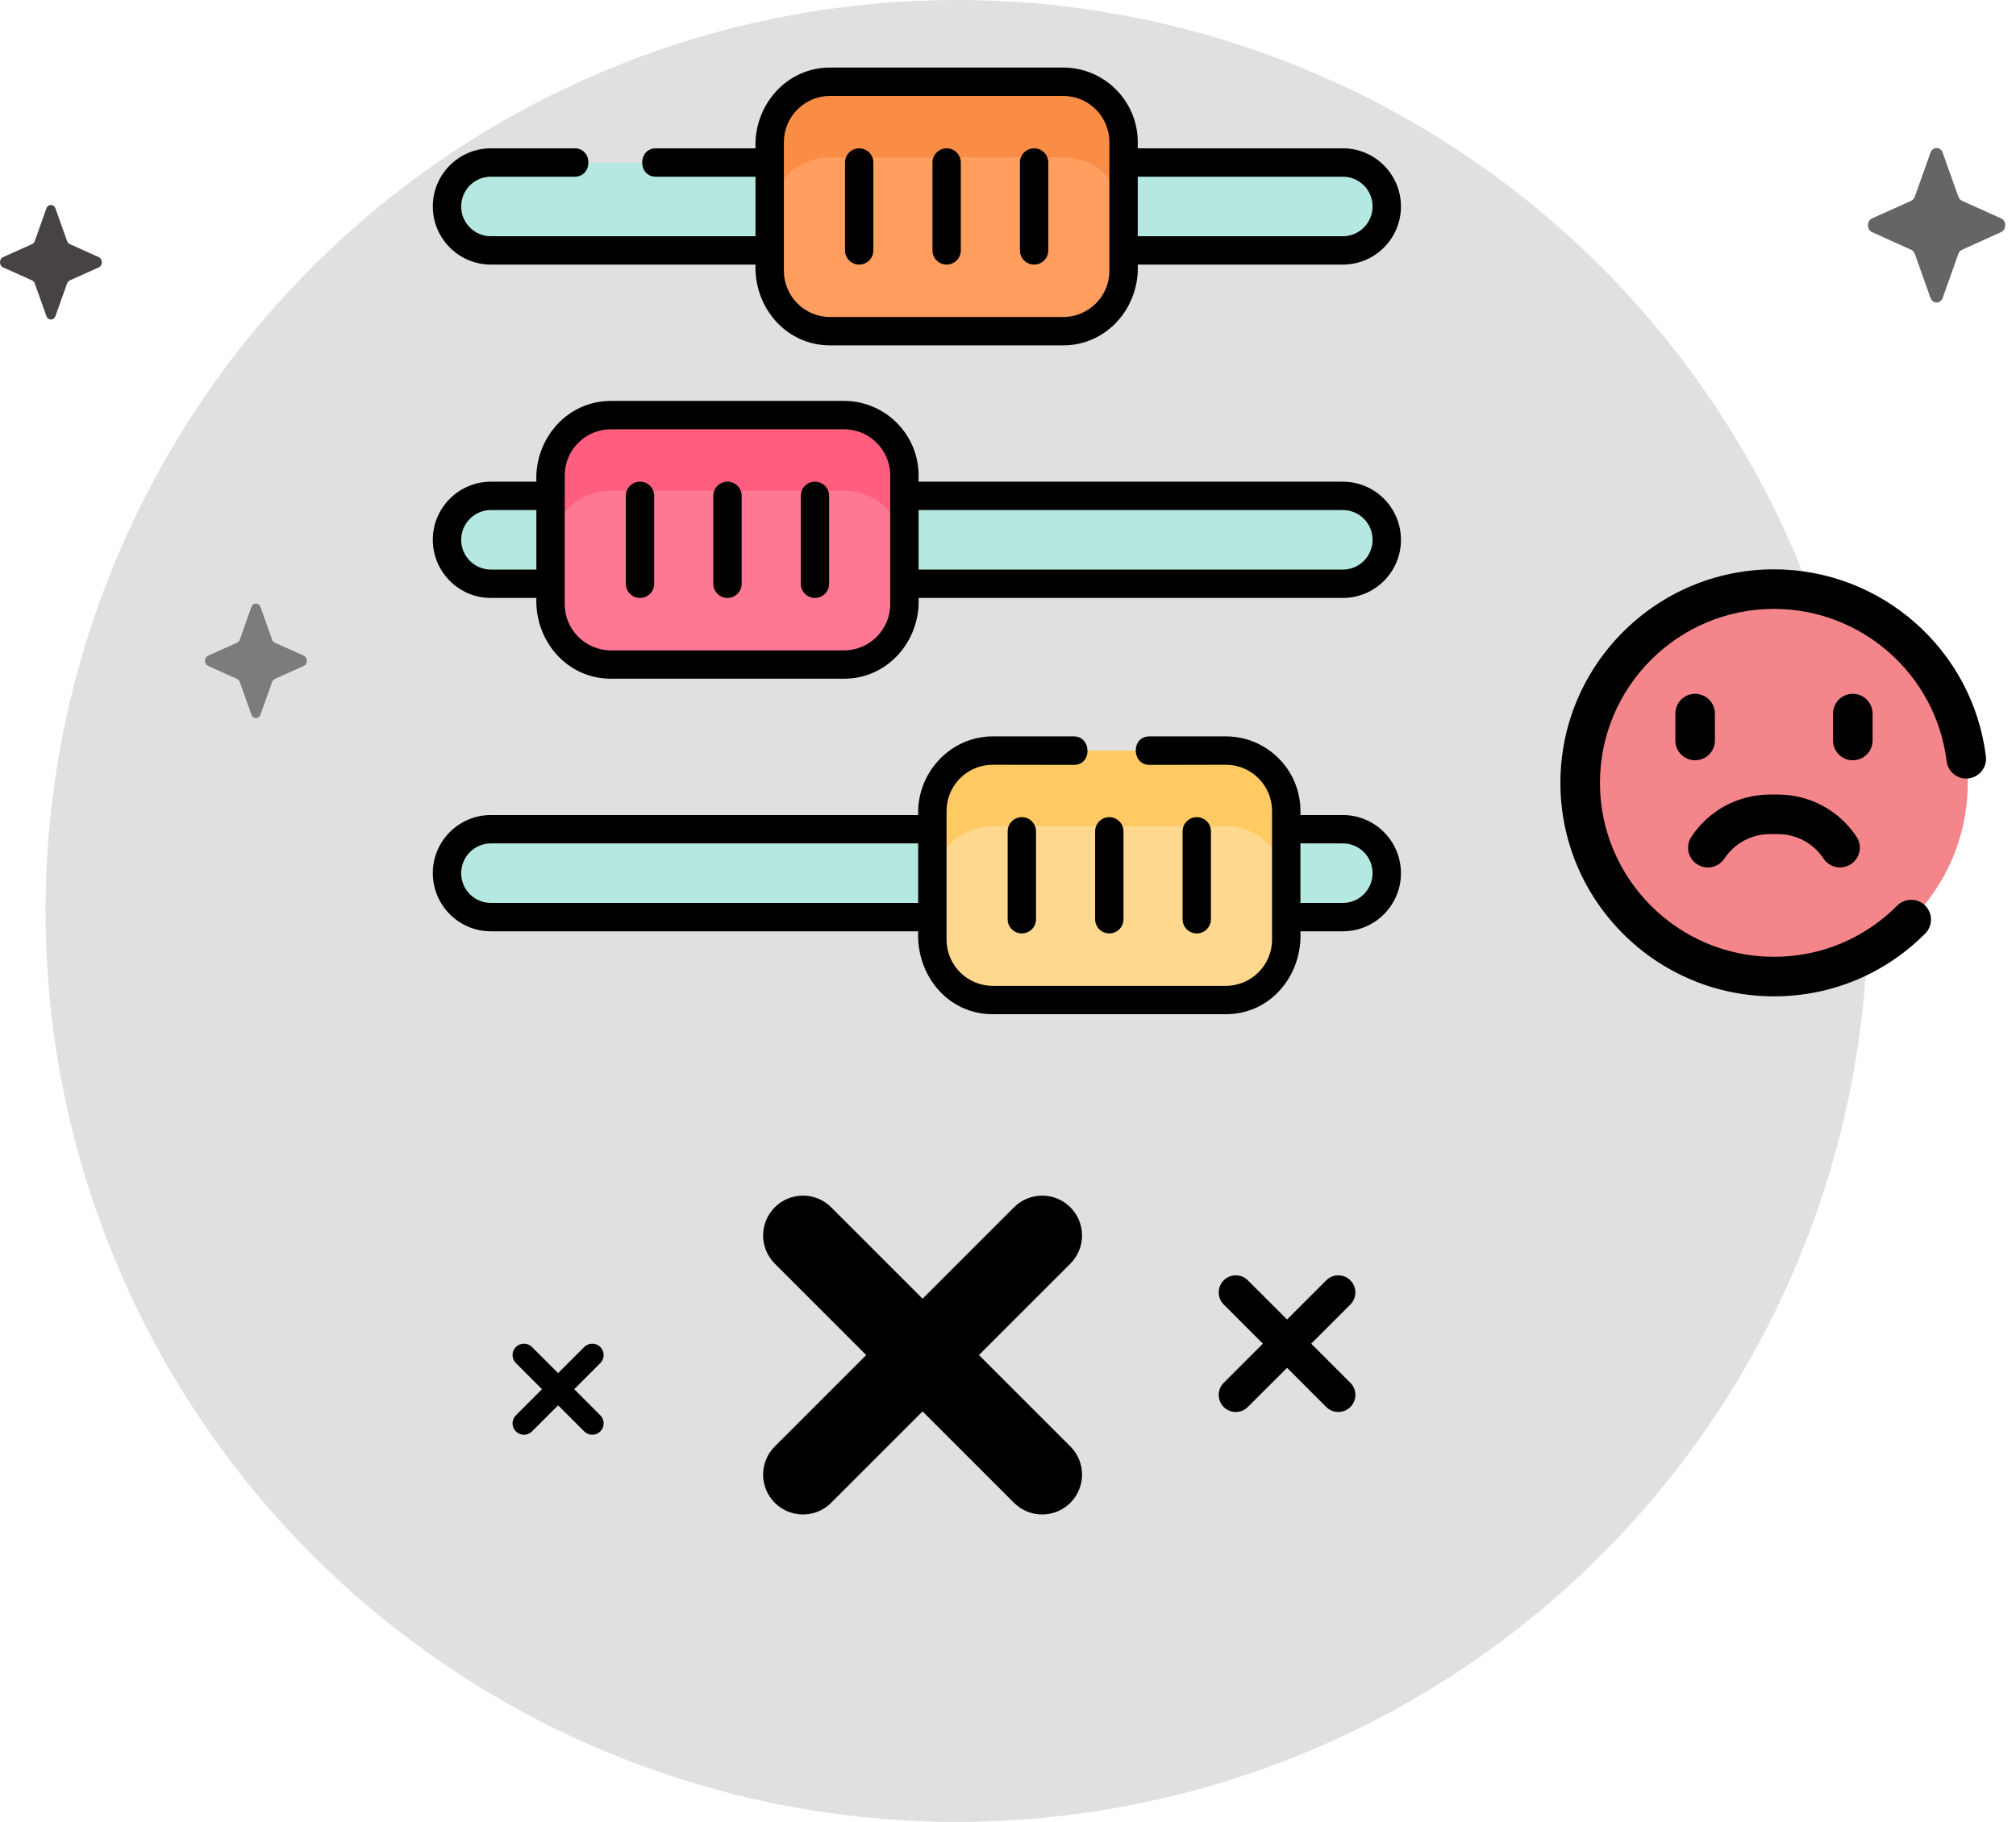 <svg width="177" height="160" viewBox="0 0 177 160" fill="none" xmlns="http://www.w3.org/2000/svg">
<circle r="80" transform="matrix(1 0 0 -1 84 80)" fill="#E0E0E0"/>
<path d="M4.869 18.303L5.888 21.168C5.931 21.29 6.018 21.387 6.127 21.436L8.671 22.583C9.031 22.745 9.031 23.318 8.671 23.48L6.127 24.626C6.018 24.675 5.931 24.773 5.888 24.895L4.869 27.76C4.725 28.164 4.216 28.164 4.072 27.76L3.054 24.895C3.01 24.773 2.924 24.675 2.815 24.626L0.27 23.48C-0.09 23.318 -0.09 22.745 0.27 22.583L2.815 21.437C2.924 21.387 3.01 21.29 3.054 21.168L4.072 18.304C4.216 17.899 4.725 17.899 4.869 18.303Z" fill="#474343"/>
<path d="M155.749 85.763C165.146 85.763 172.763 78.146 172.763 68.75C172.763 59.354 165.146 51.737 155.749 51.737C146.353 51.737 138.736 59.354 138.736 68.75C138.736 78.146 146.353 85.763 155.749 85.763Z" fill="#F4858A"/>
<path d="M155.75 87.499C145.411 87.499 137 79.088 137 68.749C137 58.411 145.411 50 155.75 50C165.196 50 173.195 57.059 174.356 66.42C174.474 67.372 173.798 68.239 172.846 68.357C171.895 68.475 171.027 67.799 170.909 66.847C169.964 59.223 163.446 53.473 155.75 53.473C147.326 53.473 140.473 60.326 140.473 68.75C140.473 77.173 147.326 84.026 155.75 84.026C159.84 84.026 163.684 82.43 166.571 79.532C167.248 78.853 168.348 78.851 169.027 79.528C169.706 80.204 169.708 81.304 169.031 81.984C165.487 85.54 160.77 87.499 155.75 87.499Z" fill="black"/>
<path d="M148.828 66.767C147.869 66.767 147.091 65.99 147.091 65.031V62.667C147.091 61.708 147.869 60.931 148.828 60.931C149.787 60.931 150.564 61.708 150.564 62.667V65.031C150.564 65.99 149.787 66.767 148.828 66.767Z" fill="black"/>
<path d="M162.671 66.767C161.712 66.767 160.935 65.99 160.935 65.031V62.668C160.935 61.709 161.712 60.931 162.671 60.931C163.63 60.931 164.407 61.709 164.407 62.668V65.031C164.407 65.99 163.63 66.767 162.671 66.767Z" fill="black"/>
<path d="M161.553 76.179C160.991 76.179 160.439 75.905 160.104 75.401C159.212 74.055 157.717 73.251 156.106 73.251H155.393C153.782 73.251 152.287 74.055 151.395 75.401C150.865 76.201 149.787 76.419 148.988 75.89C148.188 75.36 147.97 74.282 148.5 73.483C150.037 71.163 152.614 69.778 155.393 69.778H156.106C158.885 69.778 161.462 71.163 162.999 73.483C163.529 74.282 163.31 75.36 162.511 75.89C162.216 76.085 161.883 76.179 161.553 76.179Z" fill="black"/>
<path d="M22.869 53.303L23.888 56.168C23.931 56.29 24.017 56.388 24.127 56.437L26.671 57.583C27.031 57.745 27.031 58.318 26.671 58.48L24.127 59.626C24.017 59.675 23.931 59.773 23.888 59.895L22.869 62.76C22.725 63.164 22.216 63.164 22.072 62.76L21.054 59.895C21.01 59.773 20.924 59.675 20.815 59.626L18.27 58.48C17.91 58.318 17.91 57.745 18.27 57.583L20.815 56.437C20.924 56.388 21.01 56.29 21.054 56.168L22.072 53.304C22.216 52.899 22.725 52.899 22.869 53.303Z" fill="#7C7C7C"/>
<path d="M170.564 13.409L171.937 17.271C171.996 17.436 172.112 17.567 172.259 17.633L175.69 19.179C176.174 19.397 176.174 20.169 175.69 20.388L172.259 21.934C172.112 22 171.996 22.131 171.937 22.296L170.564 26.158C170.37 26.703 169.684 26.703 169.49 26.158L168.116 22.296C168.057 22.131 167.941 22 167.794 21.934L164.363 20.388C163.879 20.169 163.879 19.397 164.363 19.179L167.794 17.633C167.941 17.567 168.057 17.436 168.116 17.271L169.49 13.409C169.684 12.864 170.37 12.864 170.564 13.409Z" fill="#656565"/>
<path d="M115.121 118L118.56 121.44C119.146 122.025 119.146 122.975 118.56 123.561C117.975 124.146 117.025 124.146 116.439 123.561L113 120.121L109.56 123.561C108.975 124.146 108.024 124.146 107.439 123.561C106.854 122.975 106.854 122.025 107.439 121.44L110.879 118L107.439 114.561C106.854 113.975 106.854 113.025 107.439 112.44C107.732 112.146 108.116 112 108.5 112C108.884 112 109.268 112.146 109.56 112.44L113 115.879L116.439 112.44C116.733 112.146 117.116 112 117.5 112C117.884 112 118.267 112.146 118.56 112.44C119.146 113.025 119.146 113.975 118.56 114.561L115.121 118Z" fill="black"/>
<path d="M50.414 122L52.707 124.293C53.097 124.684 53.097 125.317 52.707 125.707C52.316 126.098 51.683 126.098 51.293 125.707L49 123.414L46.707 125.707C46.317 126.098 45.683 126.098 45.293 125.707C44.902 125.317 44.902 124.684 45.293 124.293L47.586 122L45.293 119.707C44.902 119.317 44.902 118.684 45.293 118.293C45.488 118.098 45.744 118 46 118C46.256 118 46.512 118.098 46.707 118.293L49 120.586L51.293 118.293C51.488 118.098 51.744 118 52 118C52.256 118 52.511 118.098 52.707 118.293C53.097 118.684 53.097 119.317 52.707 119.707L50.414 122Z" fill="black"/>
<g clip-path="url(#clip0)">
<path d="M39.245 76.675L39.245 76.688C39.245 78.816 40.97 80.541 43.098 80.541L117.902 80.541C120.03 80.541 121.755 78.816 121.755 76.688L121.755 76.675C121.755 74.547 120.03 72.822 117.902 72.822L43.098 72.822C40.97 72.822 39.245 74.547 39.245 76.675Z" fill="#B5E8E0"/>
<path d="M39.245 47.4L39.245 47.413C39.245 49.541 40.97 51.266 43.098 51.266L117.902 51.266C120.03 51.266 121.755 49.541 121.755 47.413L121.755 47.4C121.755 45.272 120.03 43.547 117.902 43.547L43.098 43.547C40.97 43.547 39.245 45.272 39.245 47.4Z" fill="#B5E8E0"/>
<path d="M39.245 18.125L39.245 18.138C39.245 20.266 40.97 21.991 43.098 21.991L117.902 21.991C120.03 21.991 121.755 20.266 121.755 18.138L121.755 18.125C121.755 15.997 120.03 14.272 117.902 14.272L43.098 14.272C40.97 14.271 39.245 15.997 39.245 18.125Z" fill="#B5E8E0"/>
<path d="M81.86 71.216L81.86 82.521C81.86 85.449 84.233 87.822 87.161 87.822L107.628 87.822C110.555 87.822 112.929 85.449 112.929 82.521L112.929 71.216C112.929 68.288 110.555 65.915 107.628 65.915L87.161 65.915C84.233 65.915 81.86 68.288 81.86 71.216Z" fill="#FFD88F"/>
<path d="M112.929 71.216L112.929 77.856C112.929 74.929 110.555 72.555 107.628 72.555L87.161 72.555C84.233 72.555 81.86 74.929 81.86 77.856L81.86 71.216C81.86 68.288 84.233 65.915 87.161 65.915L107.628 65.915C110.555 65.915 112.929 68.288 112.929 71.216Z" fill="#FFC963"/>
<path d="M48.336 41.754L48.336 53.059C48.336 55.987 50.71 58.36 53.637 58.36L74.104 58.36C77.032 58.36 79.405 55.987 79.405 53.059L79.405 41.754C79.405 38.826 77.032 36.453 74.104 36.453L53.637 36.453C50.71 36.453 48.336 38.826 48.336 41.754Z" fill="#FF7893"/>
<path d="M79.405 41.754L79.405 48.394C79.405 45.467 77.032 43.093 74.104 43.093L53.637 43.093C50.71 43.093 48.336 45.467 48.336 48.394L48.336 41.754C48.336 38.826 50.71 36.453 53.637 36.453L74.104 36.453C77.032 36.453 79.405 38.826 79.405 41.754Z" fill="#FF5E7F"/>
<path d="M67.578 12.479L67.578 23.784C67.578 26.712 69.951 29.085 72.879 29.085L93.346 29.085C96.274 29.085 98.647 26.712 98.647 23.784L98.647 12.479C98.647 9.551 96.274 7.178 93.346 7.178L72.879 7.178C69.951 7.178 67.578 9.551 67.578 12.479Z" fill="#FF9E5E"/>
<path d="M98.647 12.479L98.647 19.119C98.647 16.192 96.274 13.818 93.346 13.818L72.879 13.818C69.951 13.818 67.578 16.192 67.578 19.119L67.578 12.479C67.578 9.551 69.951 7.178 72.879 7.178L93.346 7.178C96.274 7.178 98.647 9.551 98.647 12.479Z" fill="#FA8D46"/>
<path d="M114.174 71.216L114.174 71.577L117.902 71.577C120.713 71.577 123 73.864 123 76.688C123 79.499 120.713 81.787 117.902 81.787L114.174 81.787C114.364 85.602 111.607 89.067 107.627 89.067L87.16 89.067C83.176 89.067 80.435 85.603 80.614 81.787L43.098 81.787C40.287 81.787 38 79.5 38 76.675C38 73.864 40.287 71.577 43.098 71.577L80.614 71.577C80.485 67.89 83.419 64.67 87.16 64.67L94.28 64.67C95.846 64.67 95.92 67.173 94.279 67.173C91.907 67.173 89.533 67.16 87.16 67.16C84.924 67.16 83.105 68.979 83.105 71.216L83.105 82.521C83.105 84.758 84.924 86.577 87.16 86.577L107.627 86.577C109.864 86.577 111.683 84.758 111.683 82.521L111.683 71.216C111.683 68.979 109.864 67.16 107.627 67.16C105.392 67.16 103.155 67.173 100.92 67.173C99.35 67.173 99.281 64.67 100.919 64.67L107.627 64.67C111.237 64.67 114.174 67.606 114.174 71.216ZM43.098 74.067C41.66 74.067 40.49 75.237 40.49 76.688C40.49 78.126 41.66 79.296 43.098 79.296L80.614 79.296L80.614 74.067L43.098 74.067ZM117.902 79.296C119.34 79.296 120.51 78.126 120.51 76.675C120.51 75.237 119.34 74.067 117.902 74.067L114.174 74.067L114.174 79.296L117.902 79.296Z" fill="black"/>
<path d="M80.65 41.754L80.65 42.302L117.902 42.302C120.713 42.302 123 44.589 123 47.413C123 50.224 120.713 52.511 117.902 52.511L80.65 52.511C80.814 56.264 77.963 59.605 74.104 59.605L53.637 59.605C49.761 59.605 46.953 56.266 47.091 52.511L43.098 52.511C40.287 52.511 38 50.224 38 47.4C38 44.589 40.287 42.302 43.098 42.302L47.091 42.302C46.927 38.549 49.779 35.208 53.637 35.208L74.104 35.208C77.714 35.208 80.65 38.144 80.65 41.754ZM117.902 50.021C119.34 50.021 120.51 48.851 120.51 47.4C120.51 45.962 119.34 44.792 117.902 44.792L80.65 44.792L80.65 50.021L117.902 50.021ZM43.098 44.792C41.66 44.792 40.49 45.962 40.49 47.413C40.49 48.851 41.66 50.021 43.098 50.021L47.091 50.021L47.091 44.792L43.098 44.792ZM53.637 37.698C51.401 37.698 49.581 39.517 49.581 41.754L49.581 53.059C49.581 55.296 51.401 57.115 53.637 57.115L74.104 57.115C76.341 57.115 78.16 55.296 78.16 53.059L78.16 41.754C78.16 39.517 76.341 37.698 74.104 37.698L53.637 37.698Z" fill="black"/>
<path d="M99.892 12.479L99.892 13.026L117.902 13.026C120.713 13.026 123 15.313 123 18.138C123 20.949 120.713 23.236 117.902 23.236L99.892 23.236C100.056 26.989 97.204 30.33 93.346 30.33L72.879 30.33C69.003 30.33 66.195 26.99 66.333 23.236L43.098 23.236C40.287 23.236 38 20.949 38 18.125C38 15.313 40.287 13.026 43.098 13.026L50.451 13.026C52.061 13.026 52.061 15.517 50.451 15.517L43.098 15.517C41.66 15.517 40.49 16.686 40.49 18.138C40.49 19.576 41.66 20.746 43.098 20.746L66.333 20.746L66.333 15.517L57.59 15.517C55.98 15.517 55.98 13.026 57.59 13.026L66.333 13.026C66.169 9.274 69.02 5.932 72.879 5.932L93.346 5.932C96.955 5.932 99.892 8.869 99.892 12.479ZM117.902 20.746C119.34 20.746 120.51 19.576 120.51 18.125C120.51 16.687 119.34 15.517 117.902 15.517L99.892 15.517L99.892 20.746L117.902 20.746ZM72.879 8.423C70.642 8.423 68.823 10.242 68.823 12.479L68.823 23.784C68.823 26.02 70.642 27.84 72.879 27.84L93.346 27.84C95.582 27.84 97.402 26.021 97.402 23.784L97.402 12.479C97.402 10.242 95.582 8.423 93.346 8.423L72.879 8.423Z" fill="black"/>
<path d="M106.318 73.009L106.318 80.728C106.318 81.416 105.761 81.973 105.073 81.973C104.385 81.973 103.828 81.416 103.828 80.728L103.828 73.009C103.828 72.321 104.385 71.763 105.073 71.763C105.761 71.763 106.318 72.321 106.318 73.009Z" fill="black"/>
<path d="M98.639 73.009L98.639 80.728C98.639 81.416 98.082 81.973 97.394 81.973C96.706 81.973 96.149 81.416 96.149 80.728L96.149 73.009C96.149 72.321 96.706 71.763 97.394 71.763C98.082 71.763 98.639 72.321 98.639 73.009Z" fill="black"/>
<path d="M90.96 73.009L90.96 80.728C90.96 81.416 90.403 81.973 89.715 81.973C89.027 81.973 88.47 81.416 88.47 80.728L88.47 73.009C88.47 72.321 89.027 71.763 89.715 71.763C90.403 71.763 90.96 72.321 90.96 73.009Z" fill="black"/>
<path d="M72.795 43.547L72.795 51.266C72.795 51.954 72.238 52.511 71.55 52.511C70.862 52.511 70.305 51.954 70.305 51.266L70.305 43.547C70.305 42.859 70.862 42.302 71.55 42.302C72.238 42.302 72.795 42.859 72.795 43.547Z" fill="black"/>
<path d="M65.116 43.547L65.116 51.266C65.116 51.954 64.559 52.511 63.871 52.511C63.183 52.511 62.626 51.954 62.626 51.266L62.626 43.547C62.626 42.859 63.183 42.302 63.871 42.302C64.559 42.302 65.116 42.859 65.116 43.547Z" fill="black"/>
<path d="M57.437 43.547L57.437 51.266C57.437 51.954 56.88 52.511 56.192 52.511C55.504 52.511 54.947 51.954 54.947 51.266L54.947 43.547C54.947 42.859 55.504 42.302 56.192 42.302C56.88 42.302 57.437 42.859 57.437 43.547Z" fill="black"/>
<path d="M92.037 14.272L92.037 21.991C92.037 22.679 91.479 23.236 90.791 23.236C90.104 23.236 89.546 22.679 89.546 21.991L89.546 14.272C89.546 13.584 90.104 13.027 90.791 13.027C91.479 13.027 92.037 13.584 92.037 14.272Z" fill="black"/>
<path d="M84.357 14.272L84.357 21.991C84.357 22.679 83.8 23.236 83.112 23.236C82.424 23.236 81.867 22.679 81.867 21.991L81.867 14.272C81.867 13.584 82.424 13.027 83.112 13.027C83.8 13.027 84.357 13.584 84.357 14.272Z" fill="black"/>
<path d="M76.679 14.272L76.679 21.991C76.679 22.679 76.121 23.236 75.434 23.236C74.746 23.236 74.189 22.679 74.189 21.991L74.189 14.272C74.189 13.584 74.746 13.027 75.434 13.027C76.121 13.027 76.679 13.584 76.679 14.272Z" fill="black"/>
</g>
<path d="M85.949 119L93.975 127.026C95.342 128.393 95.342 130.608 93.975 131.975C92.608 133.342 90.392 133.342 89.026 131.975L81 123.949L72.974 131.975C71.609 133.342 69.39 133.342 68.025 131.975C66.658 130.608 66.658 128.393 68.025 127.026L76.051 119L68.025 110.974C66.658 109.607 66.658 107.392 68.025 106.025C68.708 105.341 69.604 105 70.5 105C71.396 105 72.292 105.341 72.974 106.025L81 114.051L89.026 106.025C89.71 105.341 90.604 105 91.5 105C92.396 105 93.291 105.341 93.975 106.025C95.342 107.392 95.342 109.607 93.975 110.974L85.949 119Z" fill="black"/>
<defs>
<clipPath id="clip0">
<rect width="85" height="85" fill="white" transform="matrix(1.19249e-08 -1 -1 -1.19249e-08 123 90)"/>
</clipPath>
</defs>
</svg>
